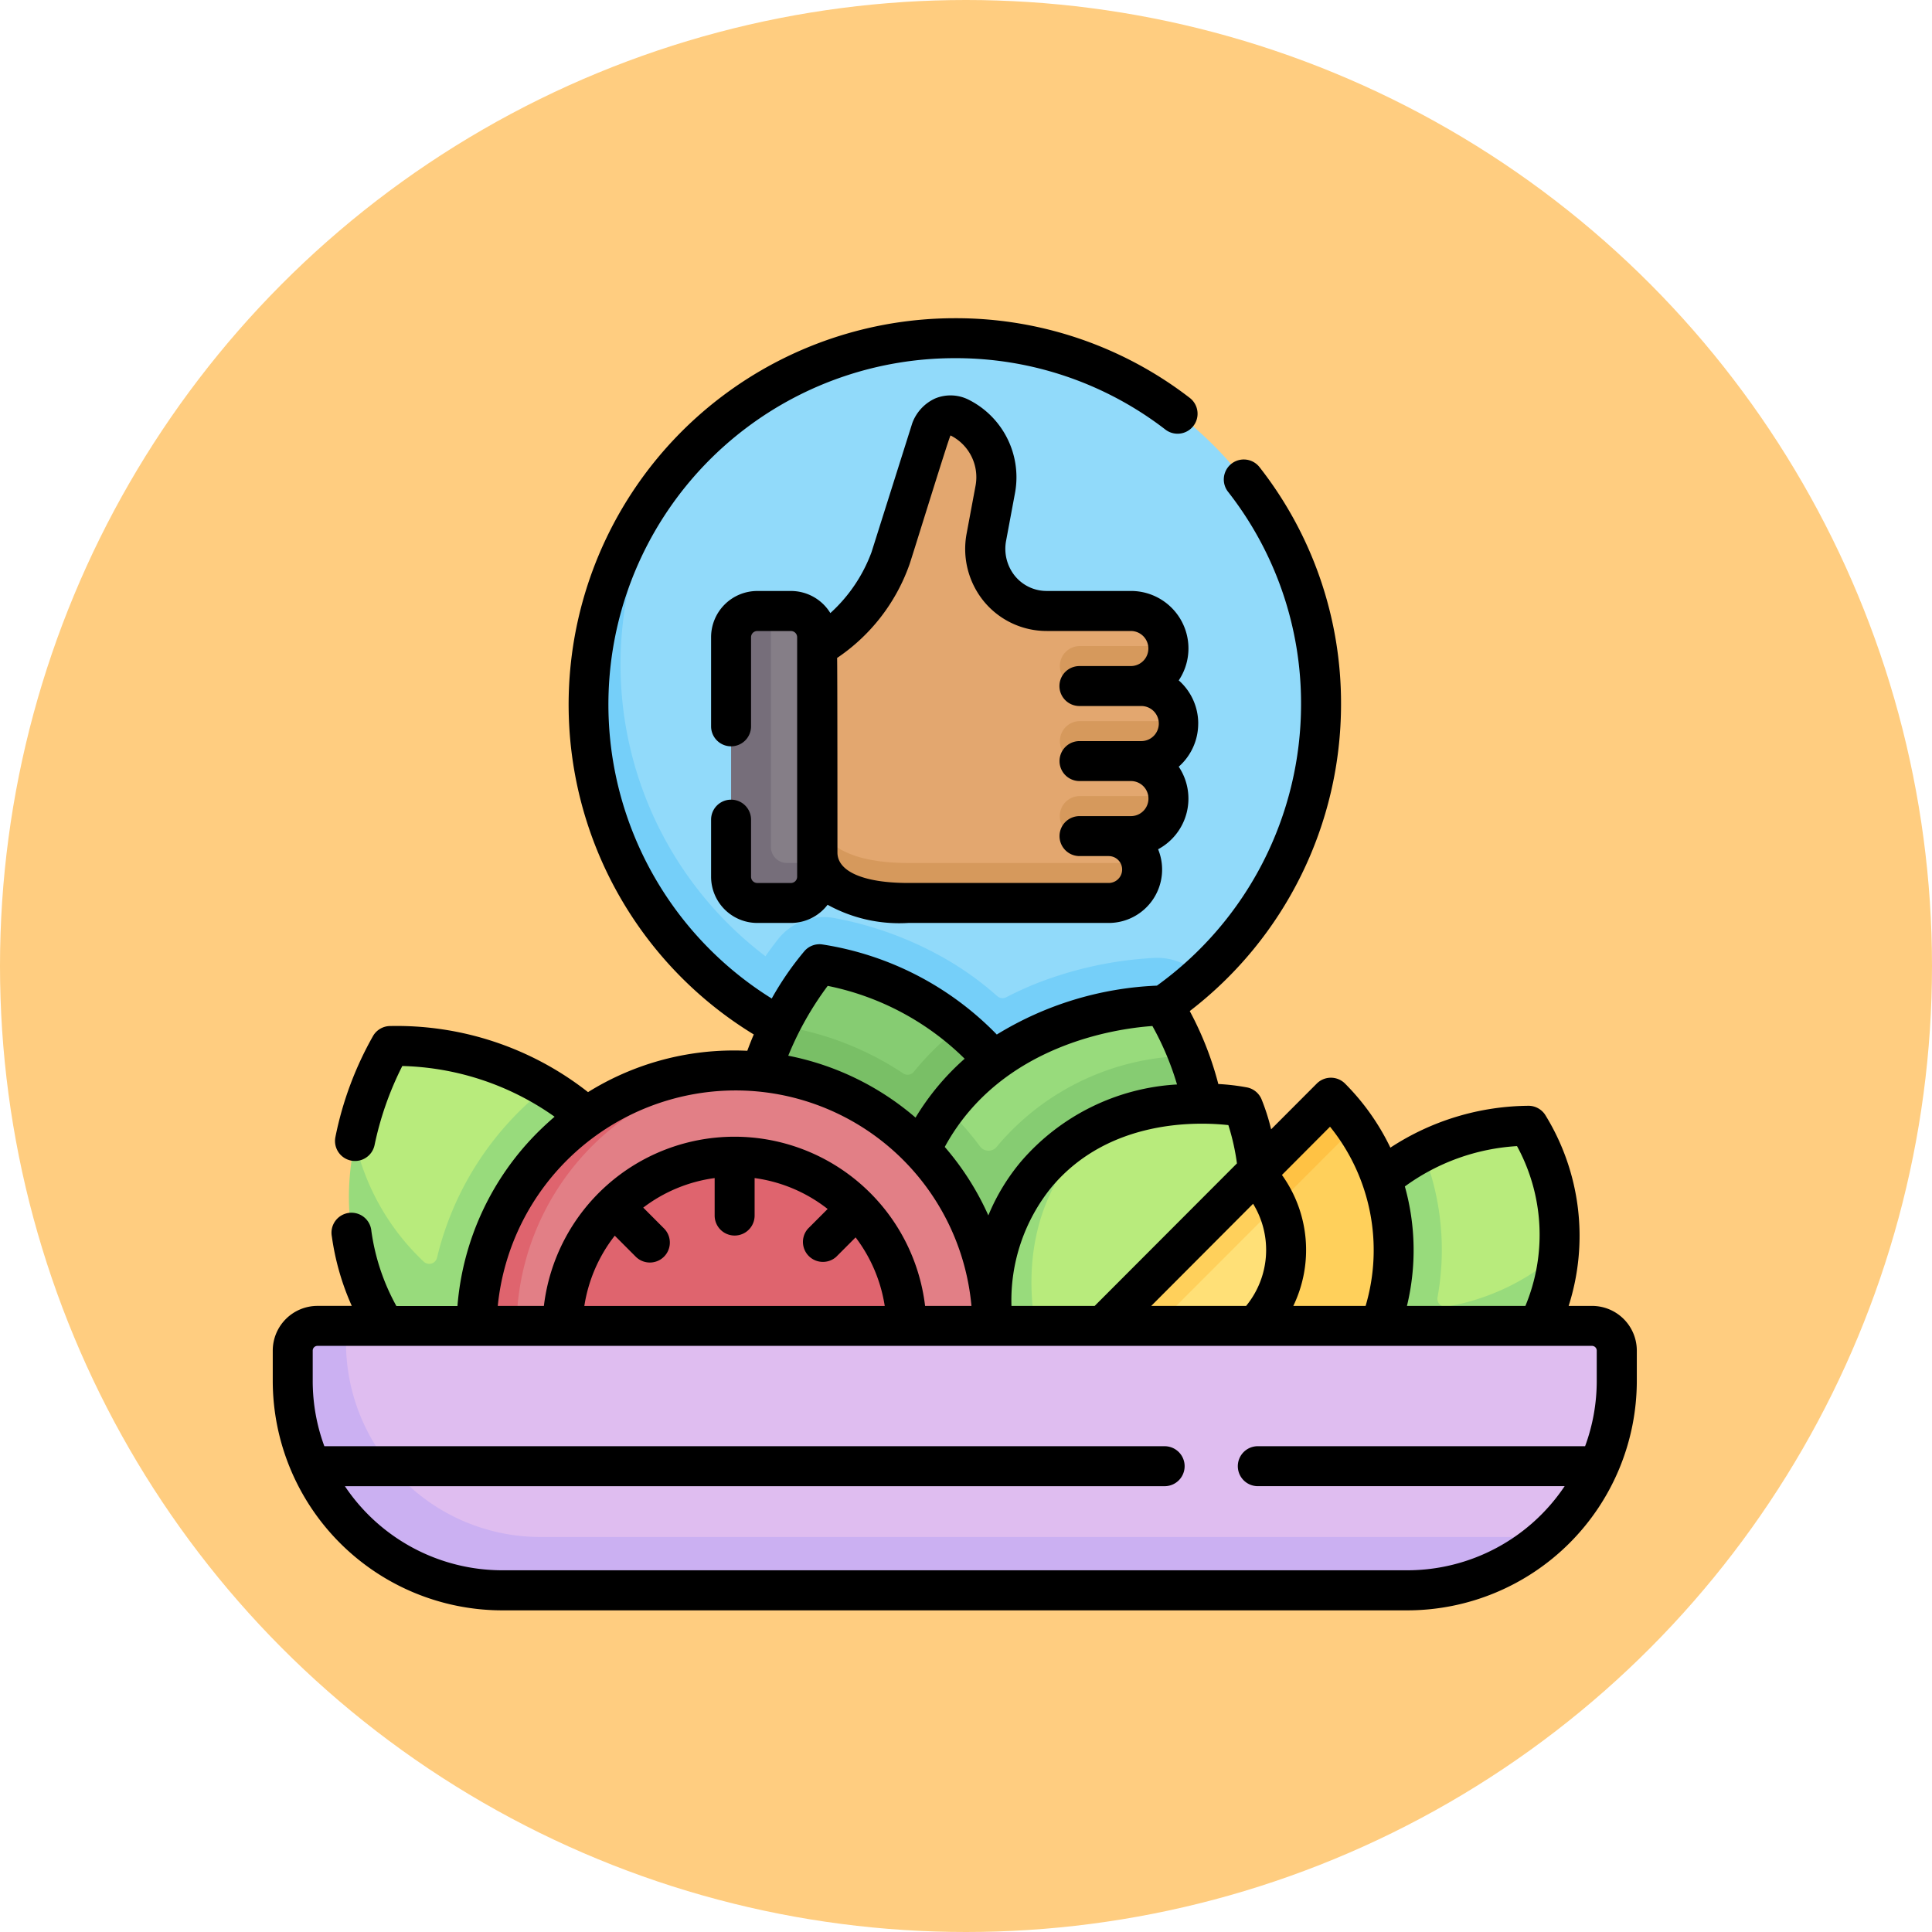 <svg xmlns="http://www.w3.org/2000/svg" width="85" height="85" viewBox="0 0 85 85">
  <g id="Grupo_1108011" data-name="Grupo 1108011" transform="translate(-180.473 -748)">
    <circle id="Elipse_11654" data-name="Elipse 11654" cx="42.5" cy="42.5" r="42.5" transform="translate(180.473 748)" fill="#ffcd80"/>
    <g id="seguridad-alimenticia" transform="translate(192.473 748.5)">
      <g id="Grupo_1108009" data-name="Grupo 1108009" transform="translate(0.879 14.379)">
        <path id="Trazado_896370" data-name="Trazado 896370" d="M154.66,37.116a16.116,16.116,0,0,0-27.992-10.894s-.226.312-.357.466c-2.394,2.812-3.361,6.445-3.361,10.428,0,8.9,6.694,15.461,15.594,15.461a14.93,14.93,0,0,0,9.919-3.268,2.529,2.529,0,0,1,.882-.232A16.075,16.075,0,0,0,154.66,37.116Z" transform="translate(-109.419 -21)" fill="#91dafa"/>
        <path id="Trazado_896371" data-name="Trazado 896371" d="M144.837,88.728A16.116,16.116,0,0,1,122.762,65.35,16.118,16.118,0,0,0,144.021,88.5,3.3,3.3,0,0,1,144.837,88.728Z" transform="translate(-105.49 -60.152)" fill="#75cff9"/>
        <path id="Trazado_896372" data-name="Trazado 896372" d="M195.3,240.9a16.118,16.118,0,0,1-20.3,1.064,16.408,16.408,0,0,1,1.721-2.7,2.564,2.564,0,0,1,2.015-.972,2.539,2.539,0,0,1,.442.039,15.563,15.563,0,0,1,4.958,1.826,13.7,13.7,0,0,1,2.226,1.611.353.353,0,0,0,.4.05,14.389,14.389,0,0,1,1.387-.631,16.547,16.547,0,0,1,5.157-1.1l.107,0A2.593,2.593,0,0,1,195.3,240.9Z" transform="translate(-155.368 -212.823)" fill="#75cff9"/>
        <g id="Grupo_1108008" data-name="Grupo 1108008" transform="translate(19.288 3.399)">
          <path id="Trazado_896373" data-name="Trazado 896373" d="M220.2,63.56c0-.037.065-.113.065-.113a1.651,1.651,0,0,0-1.647-1.539h-.431a1.573,1.573,0,0,0,1.545-1.661c0-.037.1-.1.1-.1a1.651,1.651,0,0,0-1.647-1.539h-3.691a2.718,2.718,0,0,1-2.667-3.26l.39-2.09a2.926,2.926,0,0,0-1.579-3.163.893.893,0,0,0-1.24.519L207.6,56.3a7.208,7.208,0,0,1-3.222,3.868l.015,8.743c0,1.225,1.152,2.232,3.993,2.232h8.82c.812,0,1.314-.348,1.314-1.16a.819.819,0,0,1,.128-.291,1.471,1.471,0,0,0-1.442-1.183l.864-.123a1.5,1.5,0,0,0,1.616-1.5c0-.037.144-.133.144-.133a1.651,1.651,0,0,0-1.647-1.539l.344-.1C219.439,65.1,220.2,63.56,220.2,63.56Z" transform="translate(-200.59 -50.002)" fill="#e3a76f"/>
          <path id="Trazado_896374" data-name="Trazado 896374" d="M218.793,201.576a1.47,1.47,0,0,1-1.47,1.471H208.5c-2.841,0-3.993-.993-3.993-2.219V199.07c0,1.226,1.152,2.219,3.993,2.219h10.262A1.455,1.455,0,0,1,218.793,201.576Z" transform="translate(-200.708 -181.599)" fill="#d6995c"/>
          <path id="Trazado_896375" data-name="Trazado 896375" d="M173.239,124.63a1.153,1.153,0,0,1,1.153-1.153l.468-.062h.993a1.153,1.153,0,0,1,1.153,1.153V134.5l-.194.362a1.153,1.153,0,0,1-1.153,1.153l-1.187-.01a1.153,1.153,0,0,1-1.153-1.153Z" transform="translate(-173.102 -114.811)" fill="#857e87"/>
          <path id="Trazado_896376" data-name="Trazado 896376" d="M175.974,134.5v.6a1.153,1.153,0,0,1-1.153,1.153h-1.6a1.153,1.153,0,0,1-1.153-1.153V124.569a1.153,1.153,0,0,1,1.153-1.152h.6V133.8a.7.7,0,0,0,.7.7Z" transform="translate(-172.07 -114.812)" fill="#766e7a"/>
          <g id="Grupo_1108007" data-name="Grupo 1108007" transform="translate(14.462 10.144)">
            <path id="Trazado_896377" data-name="Trazado 896377" d="M300.237,192.879c0,.036,0,.074,0,.111a1.65,1.65,0,0,1-1.65,1.65h-2.25a.88.88,0,0,1-.88-.88h0a.88.88,0,0,1,.88-.88Z" transform="translate(-295.46 -186.277)" fill="#d6995c"/>
            <path id="Trazado_896378" data-name="Trazado 896378" d="M295.46,137.431h0a.88.88,0,0,1,.88-.88h3.9c0,.036,0,.074,0,.111a1.65,1.65,0,0,1-1.65,1.65h-2.25A.88.88,0,0,1,295.46,137.431Z" transform="translate(-295.46 -136.549)" fill="#d6995c"/>
            <path id="Trazado_896379" data-name="Trazado 896379" d="M295.718,166.213a.88.88,0,0,1,.622-1.5h4.328c0,.036,0,.074,0,.111a1.649,1.649,0,0,1-1.608,1.649H296.34A.878.878,0,0,1,295.718,166.213Z" transform="translate(-295.46 -161.409)" fill="#d6995c"/>
          </g>
        </g>
        <path id="Trazado_896380" data-name="Trazado 896380" d="M183.1,256.3a.467.467,0,0,0-.446.169,14.272,14.272,0,0,0-1.571,2.5,9.771,9.771,0,0,1-.322,1.6,10.576,10.576,0,0,0-.407,7.347c2.286,6.292,9.375,7.336,9.375,7.336s4.631-5.722,2.474-11.657a9.62,9.62,0,0,0-2.559-3.636,6.714,6.714,0,0,1-.646-.941A13.113,13.113,0,0,0,183.1,256.3Z" transform="translate(-159.657 -228.716)" fill="#86cc72"/>
        <path id="Trazado_896381" data-name="Trazado 896381" d="M188.832,295.413s-7.089-1.044-9.375-7.336a11.281,11.281,0,0,1,.729-8.946,13.381,13.381,0,0,1,5.423,2.09.35.35,0,0,0,.468-.066,12.483,12.483,0,0,1,2.025-1.976,10.609,10.609,0,0,1,3.205,4.577c2.155,5.936-2.475,11.657-2.475,11.657Z" transform="translate(-158.755 -248.877)" fill="#79bf66"/>
        <path id="Trazado_896382" data-name="Trazado 896382" d="M248.657,271.775a.467.467,0,0,0-.42-.225c-1.221.05-6.244.5-9.274,4.5a8.058,8.058,0,0,1-.48,1.559c-3.221,5.824.3,11.517.3,11.517s7.312-.248,10.351-5.742a10.632,10.632,0,0,0,.64-8.32,7.813,7.813,0,0,1-.162-1.3A12.763,12.763,0,0,0,248.657,271.775Z" transform="translate(-210.213 -242.184)" fill="#98db7c"/>
        <path id="Trazado_896383" data-name="Trazado 896383" d="M32.538,286.635a.467.467,0,0,0-.41.244,14.65,14.65,0,0,0-1.423,3.96s.006,1.337-.022,2.066a10.567,10.567,0,0,0,1.671,5.626c3.375,5.856,10.1,5.788,10.1,5.788s3.6-6.5.42-12.029a9.906,9.906,0,0,0-2.657-2.556,9.012,9.012,0,0,1-1.077-1.283A13.171,13.171,0,0,0,32.538,286.635Z" transform="translate(-27.962 -255.501)" fill="#b8eb7c"/>
        <path id="Trazado_896384" data-name="Trazado 896384" d="M41.122,305.978a10.677,10.677,0,0,0-3.734-3.838,13.508,13.508,0,0,0-4.828,7.5.352.352,0,0,1-.584.179,10.421,10.421,0,0,1-3.02-5.288,11.021,11.021,0,0,0,1.137,7.83c3.376,5.856,10.609,5.649,10.609,5.649s2.207-8.927.419-12.029Z" transform="translate(-26.211 -269.189)" fill="#98db7c"/>
        <path id="Trazado_896385" data-name="Trazado 896385" d="M247.238,300.033c-2.428,4.392-7.588,5.431-9.56,5.672-.5.06-.79.07-.79.07a10.931,10.931,0,0,1-.65-1.245c-.935-2.062-2.308-6.378.023-10.594a10.157,10.157,0,0,1,.8-1.236,13.5,13.5,0,0,1,1.488,1.688.467.467,0,0,0,.741.021l.121-.147a11.157,11.157,0,0,1,8.3-3.851A11.231,11.231,0,0,1,247.238,300.033Z" transform="translate(-208.315 -258.834)" fill="#86cc72"/>
        <path id="Trazado_896386" data-name="Trazado 896386" d="M105,307.467a11.362,11.362,0,0,0-10.523-11.34s-.548.037-.826.037c-6.268,0-10.58,5.023-10.58,11.3Z" transform="translate(-74.215 -263.881)" fill="#e27f86"/>
        <path id="Trazado_896387" data-name="Trazado 896387" d="M88.738,295.9a11.362,11.362,0,0,0-10.47,11.336H76.51a11.359,11.359,0,0,1,11.349-11.37C88.154,295.87,88.448,295.883,88.738,295.9Z" transform="translate(-68.422 -263.654)" fill="#df646e"/>
        <path id="Trazado_896388" data-name="Trazado 896388" d="M123.92,336.169a7.556,7.556,0,0,0-1.6-4.666l-.71-.525-.524-.727a7.524,7.524,0,0,0-3.85-1.612l-.879.286-.879-.286A7.52,7.52,0,0,0,111.7,330.2l-.444.9-.8.338a7.556,7.556,0,0,0-1.659,4.737Z" transform="translate(-96.917 -292.583)" fill="#df646e"/>
        <path id="Trazado_896389" data-name="Trazado 896389" d="M282.347,308.714a.466.466,0,0,0-.374-.305,11.212,11.212,0,0,0-5.476.6l-.827.431a8.145,8.145,0,0,0-2.366,2.112c-3.452,4.122-1.248,9.184-1.248,9.184s5.607,1.091,8.863-2.8c3.108-3.711,1.823-8.122,1.428-9.226Z" transform="translate(-240.437 -274.629)" fill="#b8eb7c"/>
        <path id="Trazado_896390" data-name="Trazado 896390" d="M278.059,324.566c-3.283,2.3-7.617,1.606-7.617,1.606s-2.124-5.363,1.328-9.485a8.29,8.29,0,0,1,3.364-2.409,8.194,8.194,0,0,0-1.606,1.471c-3.452,4.122-1.328,9.485-1.328,9.485A12.476,12.476,0,0,0,278.059,324.566Z" transform="translate(-239.053 -279.903)" fill="#98db7c"/>
        <path id="Trazado_896391" data-name="Trazado 896391" d="M403.977,316.89a.465.465,0,0,0-.422-.236,10.715,10.715,0,0,0-4.37,1.126s-.835.69-1.276,1.039a7.224,7.224,0,0,0-2,2.05c-2.52,4.373.314,8.982.314,8.982s5.263-.152,7.64-4.277a9.056,9.056,0,0,0,.776-1.5c.222-.661.568-1.86.568-1.86A9.775,9.775,0,0,0,403.977,316.89Z" transform="translate(-349.467 -282.002)" fill="#b8eb7c"/>
        <path id="Trazado_896392" data-name="Trazado 896392" d="M399.836,332.68a11.612,11.612,0,0,0-.649-6.414,8.026,8.026,0,0,0-3.272,3.089c-2.52,4.373.313,8.981.313,8.981h.046c.111,0,.42-.02.86-.077h0c1.672-.22,5.234-1.047,7.015-4.139a8.005,8.005,0,0,0,1.062-3.415,10.056,10.056,0,0,1-4.963,2.388A.352.352,0,0,1,399.836,332.68Z" transform="translate(-349.469 -290.487)" fill="#98db7c"/>
        <path id="Trazado_896393" data-name="Trazado 896393" d="M285.312,322.586a9.132,9.132,0,0,0,13.112-.127,9.49,9.49,0,0,0,1.071-12.12s-.483-.437-.75-.733a.468.468,0,0,0-.678-.014Z" transform="translate(-252.751 -275.646)" fill="#ffd05b"/>
        <path id="Trazado_896394" data-name="Trazado 896394" d="M297.507,308.9l-13.175,13.189a9.545,9.545,0,0,1-1.272-1.069l7.05-5.745,2.982-4.3,3-3.008a.468.468,0,0,1,.679.014A9.422,9.422,0,0,1,297.507,308.9Z" transform="translate(-250.763 -274.21)" fill="#ffc244"/>
        <path id="Trazado_896395" data-name="Trazado 896395" d="M311.594,341.376a4.733,4.733,0,1,0,6.687-6.7l-3.007,4.043Z" transform="translate(-275.953 -297.912)" fill="#ffe077"/>
        <path id="Trazado_896396" data-name="Trazado 896396" d="M319.239,336.062l-6.267,6.274a4.708,4.708,0,0,1-1.382-.961l6.688-6.7a4.715,4.715,0,0,1,.961,1.387Z" transform="translate(-275.949 -297.911)" fill="#ffd05b"/>
        <path id="Trazado_896397" data-name="Trazado 896397" d="M59.293,402.792l-38.871.252c-5.09,0-9.013-3.591-9.013-8.681v-1.328a1.087,1.087,0,0,1,1.087-1.087l.8-.189H68.115a1.087,1.087,0,0,1,1.087,1.087v1.328a9.206,9.206,0,0,1-.458,2.878L67.99,398l-.037.8a9.257,9.257,0,0,1-1.826,2.236S61.652,402.792,59.293,402.792Z" transform="translate(-10.952 -348.303)" fill="#dfbdf0"/>
        <path id="Trazado_896398" data-name="Trazado 896398" d="M62.676,401.047a9.181,9.181,0,0,1-6.142,2.344H16.717a9.213,9.213,0,0,1-7.967-4.58l.118-.992-.909-.766a9.207,9.207,0,0,1-.459-2.879v-1.327a1.087,1.087,0,0,1,1.088-1.088H9.844v.731a8.555,8.555,0,0,0,8.556,8.556Z" transform="translate(-7.5 -348.304)" fill="#cbb0f2"/>
      </g>
      <g id="Grupo_1108010" data-name="Grupo 1108010" transform="translate(0 13.5)">
        <path id="Trazado_896399" data-name="Trazado 896399" d="M186,56.939a2.525,2.525,0,0,0-.857-1.9,2.528,2.528,0,0,0-2.1-3.934h-3.691a1.8,1.8,0,0,1-1.41-.653,1.9,1.9,0,0,1-.393-1.566l.39-2.09a3.817,3.817,0,0,0-2.055-4.113,1.771,1.771,0,0,0-1.461-.046,1.923,1.923,0,0,0-1.005,1.089l-1.791,5.67a6.782,6.782,0,0,1-1.812,2.682,2.031,2.031,0,0,0-1.73-.972H166.6a2.034,2.034,0,0,0-2.032,2.032v3.923a.879.879,0,0,0,1.758,0V53.141a.274.274,0,0,1,.274-.274h1.48a.274.274,0,0,1,.274.274V63.679a.274.274,0,0,1-.274.274H166.6a.274.274,0,0,1-.274-.274V61.166a.879.879,0,0,0-1.758,0v2.513a2.034,2.034,0,0,0,2.032,2.032h1.48a2.028,2.028,0,0,0,1.613-.8,6.526,6.526,0,0,0,3.548.8h8.82a2.35,2.35,0,0,0,2.174-3.242,2.527,2.527,0,0,0,.907-3.633,2.525,2.525,0,0,0,.857-1.9Zm-2.53.771h-2.693a.879.879,0,0,0,0,1.758h2.262a.771.771,0,1,1,0,1.543h-2.262a.879.879,0,0,0,0,1.758h1.284a.591.591,0,0,1,0,1.183h-8.82c-1.95,0-3.114-.5-3.114-1.339,0,0,0-8.347-.015-8.561a8.28,8.28,0,0,0,3.17-4.074c.03-.039,1.767-5.689,1.821-5.715a2.053,2.053,0,0,1,1.1,2.213l-.39,2.09a3.648,3.648,0,0,0,.769,3.012,3.577,3.577,0,0,0,2.762,1.288h3.691a.771.771,0,1,1,0,1.543h-2.262a.879.879,0,0,0,0,1.758h2.693a.772.772,0,1,1,0,1.543Z" transform="translate(-145.283 -39.105)"/>
        <path id="Trazado_896400" data-name="Trazado 896400" d="M58.042,56.955H57.014a10.129,10.129,0,0,0-1.034-8.41.879.879,0,0,0-.709-.395,11.228,11.228,0,0,0-6.1,1.842,10.311,10.311,0,0,0-1.995-2.819.879.879,0,0,0-1.244,0l-2.008,2.012a9.193,9.193,0,0,0-.425-1.33.879.879,0,0,0-.629-.512,9.627,9.627,0,0,0-1.269-.151,14.455,14.455,0,0,0-1.257-3.209A17.022,17.022,0,0,0,47,30.495a16.828,16.828,0,0,0-3.585-10.441.879.879,0,1,0-1.387,1.081,15.085,15.085,0,0,1,3.213,9.36A15.262,15.262,0,0,1,38.9,42.864a14.622,14.622,0,0,0-7.045,2.151,13.592,13.592,0,0,0-7.7-3.967.879.879,0,0,0-.758.29,13.37,13.37,0,0,0-1.444,2.093A15.237,15.237,0,0,1,30,15.258,15.094,15.094,0,0,1,39.273,18.4a.879.879,0,0,0,1.071-1.395A16.838,16.838,0,0,0,30,13.5a17,17,0,0,0-8.837,31.512q-.148.346-.285.718-.283-.013-.567-.013a12.14,12.14,0,0,0-6.44,1.832,13.621,13.621,0,0,0-8.747-2.907.879.879,0,0,0-.7.417,14.978,14.978,0,0,0-1.667,4.464.879.879,0,1,0,1.723.352A14,14,0,0,1,5.7,46.4a12.1,12.1,0,0,1,6.7,2.231q-.347.3-.674.619a12.174,12.174,0,0,0-3.6,7.709H5.439a9.494,9.494,0,0,1-1.1-3.3A.879.879,0,1,0,2.6,53.9a11.252,11.252,0,0,0,.877,3.054H1.966A1.969,1.969,0,0,0,0,58.921v1.328a10.107,10.107,0,0,0,10.1,10.1H49.913a10.107,10.107,0,0,0,10.1-10.1V58.921a1.968,1.968,0,0,0-1.966-1.966Zm-3.3-7.031a8.145,8.145,0,0,1,.369,7.031H49.9a10.4,10.4,0,0,0-.092-5.256A9.312,9.312,0,0,1,54.746,49.924Zm-8.226-.854a8.639,8.639,0,0,1,1.565,7.885H44.9a5.659,5.659,0,0,0-.5-5.762Zm-3.385,3.391a3.883,3.883,0,0,1-.307,4.494H38.649Zm-.714-1.773-6.256,6.267H32.5a7.9,7.9,0,0,1,1.768-5.229C36.788,48.72,40.7,48.852,42.043,49A9.948,9.948,0,0,1,42.421,50.688ZM38.7,44.639a12.556,12.556,0,0,1,1.084,2.573A9.781,9.781,0,0,0,32.922,50.6a9.072,9.072,0,0,0-1.439,2.373,12.227,12.227,0,0,0-1.917-3.012l.028-.053c2.463-4.453,7.535-5.157,9.1-5.267ZM24.419,42.875a11.94,11.94,0,0,1,6.022,3.205,11.062,11.062,0,0,0-2.161,2.59,12.174,12.174,0,0,0-5.6-2.723,13.915,13.915,0,0,1,1.735-3.072Zm-4.1,4.6a10.421,10.421,0,0,1,10.421,9.48H28.7a8.445,8.445,0,0,0-16.771,0H9.9A10.526,10.526,0,0,1,20.316,47.475Zm-5.272,6.39.93.931a.879.879,0,0,0,1.244-1.242L16.3,52.63a6.654,6.654,0,0,1,3.142-1.3v1.65a.879.879,0,1,0,1.758,0v-1.65a6.659,6.659,0,0,1,3.213,1.36l-.868.869A.879.879,0,0,0,24.785,54.8l.858-.86a6.669,6.669,0,0,1,1.282,3.018H13.708a6.673,6.673,0,0,1,1.337-3.09ZM49.913,68.586H10.1a8.336,8.336,0,0,1-6.926-3.7H39.24a.879.879,0,1,0,0-1.758H2.27a8.3,8.3,0,0,1-.512-2.878V58.921a.209.209,0,0,1,.208-.208H58.042a.209.209,0,0,1,.208.208v1.328a8.3,8.3,0,0,1-.512,2.878h-14.4a.879.879,0,0,0,0,1.758h13.5A8.335,8.335,0,0,1,49.913,68.586Z" transform="translate(0 -13.5)"/>
      </g>
    </g>
  </g>
</svg>
